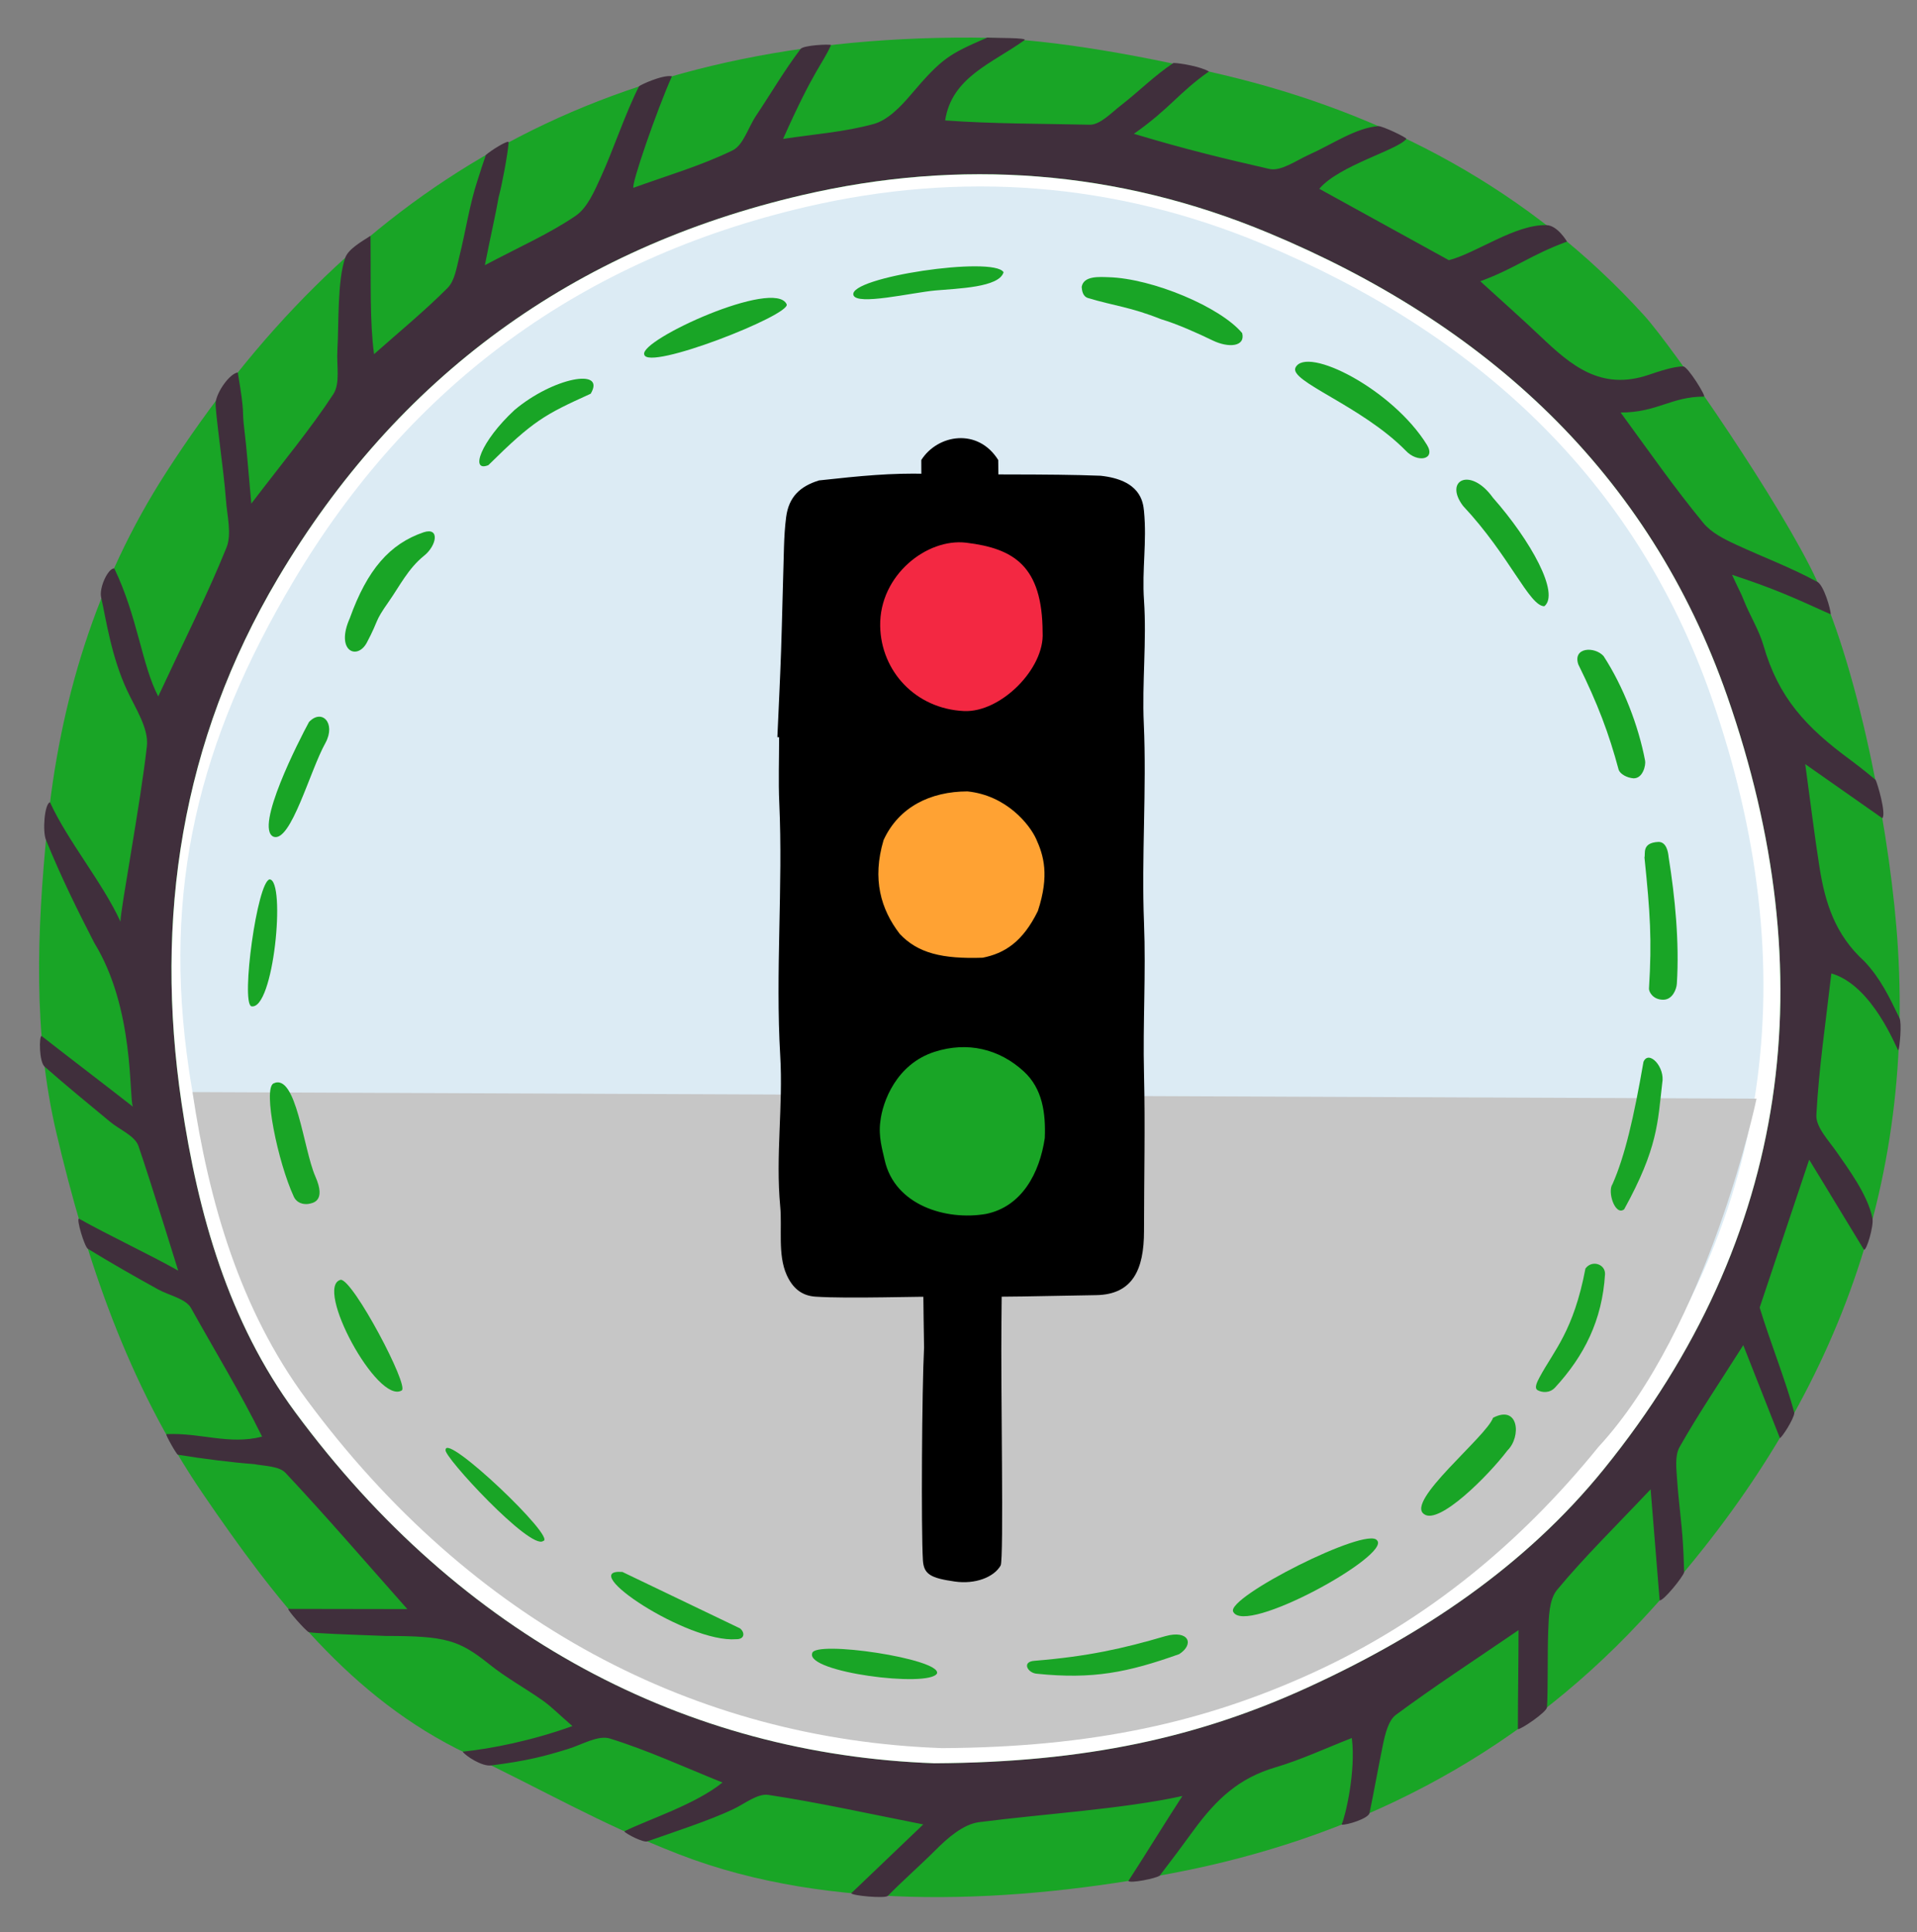 <?xml version="1.0" encoding="utf-8"?>
<!-- Generator: Adobe Illustrator 16.0.4, SVG Export Plug-In . SVG Version: 6.00 Build 0)  -->
<!DOCTYPE svg PUBLIC "-//W3C//DTD SVG 1.0//EN" "http://www.w3.org/TR/2001/REC-SVG-20010904/DTD/svg10.dtd">
<svg version="1.0" id="Layer_1" xmlns="http://www.w3.org/2000/svg" xmlns:xlink="http://www.w3.org/1999/xlink" x="0px" y="0px"
	 width="215.161px" height="216.891px" viewBox="0 0 215.161 216.891" enable-background="new 0 0 215.161 216.891"
	 xml:space="preserve">
<rect x="0" y="0" width="215.161" height="216.891" fill="#808080" stroke="none"/>
<g>
	<path fill-rule="evenodd" clip-rule="evenodd" fill="#19A526" d="M109.085,4.219c7.405-0.001,17.614,1.673,28.206,4.187
		c18.244,4.329,34.469,12.933,47.244,27.003c3.331,3.67,15.52,21.388,19.372,29.745c4.915,10.658,8.414,29.525,9.111,41.265
		c1.847,29.666-8.986,54.271-28.911,75.62c-14.341,15.363-32.288,24.374-52.375,28.217c-17.421,3.332-38.355,4.58-55.555-2.107
		c-8.963-3.486-15.05-7.135-23.717-11.256c-13.13-6.242-21.675-17.481-29.654-29.155c-8.435-12.338-13.108-26.245-16.481-40.573
		C3.695,115.98,4.155,104.531,5.271,93.15c1.405-14.364,5.484-27.863,13.358-40.085C38.799,21.748,66.669,4.077,109.085,4.219z"/>
	<path fill-rule="evenodd" clip-rule="evenodd" fill="#402F3C" d="M211.27,91.851c-2.773-1.946-4.817-3.379-8.652-6.07
		c0.628,4.585,1.049,8.089,1.6,11.575c0.632,4,1.758,7.59,5.047,10.569c1.82,1.951,2.747,3.923,3.93,6.361
		c0.286,0.59,0.012,3.382-0.127,3.634c-0.211-0.189-2.884-7.324-7.521-8.643c-0.616,5.404-1.404,10.639-1.681,15.901
		c-0.07,1.35,1.382,2.847,2.295,4.167c1.244,1.803,3.457,4.747,3.999,7.396c0.173,0.845-0.66,3.7-0.957,3.545
		c-1.917-3.121-4.089-6.761-6.144-10.102c-2.11,6.311-3.904,11.665-5.556,16.599c1.137,3.768,2.966,8.307,3.888,11.822
		c-0.025,0.666-1.432,2.838-1.622,2.823c-1.559-3.919-2.784-7.096-4.107-10.423c-2.709,4.274-5.076,7.773-7.151,11.441
		c-0.555,0.982-0.352,2.48-0.27,3.726c0.158,2.399,0.519,4.8,0.654,7.179c0.111,1.951,0.064,1.561,0.131,3.145
		c-0.129,0.525-2.304,3.212-2.75,3.166c-0.292-3.574-0.653-8.12-1.012-12.477c-4.031,4.27-7.457,7.62-10.501,11.29
		c-0.899,1.085-0.934,3.056-0.994,4.637c-0.098,2.468-0.013,6.941-0.142,8.557c-0.043,0.54-2.949,2.509-3.264,2.443
		c0-3.437,0.077-7.819,0.077-11.118c-5.069,3.461-9.507,6.356-13.759,9.505c-0.862,0.641-1.221,2.192-1.47,3.396
		c-0.499,2.408-1.004,5.272-1.499,7.637c-0.129,0.615-2.535,1.365-3.135,1.303c0.443-1,1.619-6.016,1.15-9.728
		c-2.949,1.15-5.692,2.441-8.564,3.289c-4.058,1.195-6.587,3.494-9.233,7.121c-1.44,1.974-2.347,3.192-3.76,5.029
		c-0.368,0.319-3.368,0.913-3.52,0.602c1.459-2.227,4.479-7.124,6.058-9.532c-6.688,1.469-15.514,1.992-22.83,2.939
		c-1.751,0.224-3.535,1.777-4.883,3.137c-1.412,1.421-3.815,3.567-5.35,5.136c-0.312,0.319-4.062-0.024-4.099-0.3
		c3.226-3.08,5.303-5.066,8.079-7.722c-6.254-1.234-11.792-2.469-17.387-3.316c-1.207-0.184-2.648,0.995-3.948,1.61
		c-2.655,1.261-6.61,2.539-9.641,3.609c-0.442,0.156-2.33-0.803-2.587-1.124c2.707-1.345,7.957-3.001,11.029-5.484
		c-4.326-1.739-8.397-3.624-12.643-4.94c-1.315-0.405-3.123,0.689-4.684,1.172c-2.68,0.829-4.586,1.332-8.639,1.851
		c-1.048,0.134-2.857-1.067-3.196-1.546c3.213-0.334,7.682-1.209,12.319-2.871c-1.569-1.366-2.385-2.2-3.318-2.861
		c-1.969-1.391-4.109-2.555-5.982-4.057c-3.445-2.762-4.938-3.198-11.623-3.201c-4.15-0.15-8.38-0.308-8.681-0.433
		c-0.313-0.13-2.438-2.505-2.276-2.604c4.936,0,8.669,0.022,13.351,0.022c-4.883-5.511-9.176-10.494-13.67-15.29
		c-0.716-0.766-2.319-0.759-3.534-0.985c-2.404-0.179-5.656-0.583-8.544-1.051c-0.162-0.026-1.438-2.3-1.297-2.315
		c3.855-0.18,7.017,1.236,10.742,0.281c-2.299-4.705-5.49-9.96-7.972-14.43c-0.589-1.058-2.439-1.404-3.699-2.097
		c-2.734-1.509-5.027-2.821-7.884-4.559c-0.374-0.228-1.312-3.353-0.999-3.384c3.321,1.871,7.818,3.965,11.141,5.836
		c0,0-3.048-9.863-4.464-13.994c-0.388-1.133-2.089-1.811-3.174-2.71c-2.541-2.106-4.882-4.02-7.357-6.195
		c-0.627-0.552-0.627-3.404-0.347-3.448c3.017,2.367,7.236,5.573,10.253,7.94c-0.458-1.125,0.207-10.999-4.334-18.394
		c-1.833-3.567-3.694-7.306-5.422-11.558c-0.399-0.982-0.161-4.051,0.454-4.222c1.987,4.354,5.92,9.041,7.907,13.395
		c0.021-1.472,2.271-13.369,2.969-19.709c0.215-1.971-1.269-4.204-2.207-6.209c-1.787-3.819-2.367-7.972-2.92-10.437
		c-0.28-1.119,0.804-3.369,1.47-3.285c2.626,5.455,3.083,10.834,4.93,14.365c2.949-6.334,5.522-11.426,7.656-16.697
		c0.625-1.552,0.061-3.612-0.063-5.432c-0.217-3.126-1.258-10.105-1.148-10.903c0.168-1.218,1.562-3.188,2.485-3.337
		c0.853,5.086,0.43,3.954,0.724,6.321c0.29,2.333,0.449,4.683,0.793,8.404c3.645-4.784,6.655-8.389,9.206-12.289
		c0.791-1.209,0.358-3.232,0.453-4.884c0.176-3.136-0.016-7.84,0.881-10.42c0.345-0.993,1.896-1.858,2.838-2.466
		c0.058,5.232-0.103,9.485,0.397,13.282c2.886-2.56,5.701-4.868,8.257-7.437c0.806-0.809,1.008-2.29,1.313-3.509
		c0.721-2.87,1.14-5.83,2.063-8.628c0.594-1.794,0.172-0.63,0.917-2.782c0.54-0.507,2.578-1.764,2.555-1.424
		c-0.094,1.382-0.801,5.039-1.113,6.123c-0.352,2.028-0.929,4.476-1.554,7.669c3.887-2.059,7.214-3.52,10.17-5.529
		c1.353-0.917,2.147-2.833,2.882-4.439c1.31-2.852,2.809-7.318,4.249-10.103c0.073-0.142,2.649-1.338,3.695-1.136
		c-1.728,3.871-4.602,12.215-4.318,12.519c3.727-1.354,7.572-2.47,11.12-4.198c1.219-0.593,1.725-2.525,2.636-3.887
		c1.726-2.587,3.133-5.023,5.003-7.503c0.312-0.413,3.166-0.56,3.419-0.439c-0.983,2.191-1.9,2.712-5.384,10.538
		c3.656-0.556,6.827-0.761,10.159-1.671c1.577-0.431,3.029-1.933,4.159-3.267c3.581-4.227,4.362-4.582,8.597-6.438
		c0.903,0.064,4.586,0,4.184,0.289c-3.627,2.605-8.172,4.156-8.91,9.015c5.371,0.386,10.924,0.36,16.22,0.48
		c1.157,0.027,2.407-1.318,3.507-2.17c2.038-1.581,3.758-3.341,5.896-4.761c0.779,0.006,3.122,0.422,3.98,0.959
		c-3.45,2.43-4.329,4.116-8.416,6.991c6.082,1.832,10.25,2.807,15.194,3.945c1.303,0.299,3.009-0.946,4.472-1.604
		c2.629-1.182,5.264-3.022,7.771-3.201c0.438-0.031,3.234,1.297,3.135,1.432c-0.911,1.232-7.552,2.972-9.765,5.603
		c4.791,2.639,9.557,5.269,14.542,8.014c3.121-0.815,7.414-4.019,10.953-3.938c1.248,0.028,2.308,1.85,2.308,1.85
		c-4.177,1.54-5.766,2.992-9.734,4.453c2.889,2.637,4.511,4.056,6.749,6.178c3.418,3.248,6.779,6.156,12.168,4.322
		c0.949-0.322,2.807-0.961,3.87-0.938c0.505,0.011,2.588,3.365,2.317,3.386c-3.689,0-5.234,1.787-9.353,1.787
		c3.821,5.234,5.913,8.273,9.254,12.364c0.908,1.112,2.294,1.819,3.764,2.496c3.15,1.452,6.024,2.508,9.068,4.154
		c0.723,0.39,1.496,3.074,1.497,3.644c-4.508-2.048-6.482-2.923-11.081-4.445c0.99,2.151,0.963,1.943,1.316,2.846
		c0.677,1.721,1.706,3.327,2.215,5.09c1.688,5.849,4.729,9.158,9.792,12.877c0.163,0.12,1.547,1.156,2.797,2.219
		C210.741,87.99,211.729,91.381,211.27,91.851z M104.883,197.936c17.043-0.084,29.729-2.949,41.88-8.506
		c12.812-5.86,24.405-13.598,33.23-24.488c21.156-26.104,24.718-55.669,13.876-86.77c-8.786-25.205-27.166-41.896-51.535-52.045
		c-16.92-7.047-34.502-8.379-52.327-4.222c-25.648,5.981-45.4,20.361-58.824,43.02c-10.809,18.239-13.888,38.109-10.8,58.946
		c1.837,12.399,5.267,24.514,12.744,34.646C51.774,183.794,77.078,196.952,104.883,197.936z"/>
	<path fill-rule="evenodd" clip-rule="evenodd" fill="#FFFFFF" d="M104.883,197.94c-27.806-0.983-53.109-14.142-71.756-39.419
		c-7.477-10.132-10.907-22.246-12.744-34.646c-3.088-20.837-0.009-40.707,10.8-58.946c13.424-22.658,33.176-37.038,58.824-43.02
		c17.825-4.157,35.407-2.825,52.327,4.222c24.369,10.148,42.749,26.84,51.535,52.045c10.842,31.101,7.28,60.665-13.876,86.77
		c-8.825,10.891-20.419,18.628-33.23,24.488C134.613,194.991,121.926,197.856,104.883,197.94z"/>
	<path fill-rule="evenodd" clip-rule="evenodd" fill="#DCEBF4" d="M105.012,195.491c-27.211-0.962-51.972-13.839-70.22-38.575
		c-7.317-9.915-11.786-24.678-13.583-36.812c-3.022-20.392,1.103-36.928,11.68-54.776c13.137-22.174,32.466-36.245,57.564-42.099
		c17.444-4.068,34.651-2.765,51.209,4.131c23.847,9.932,41.832,26.266,50.431,50.931c10.61,30.435,7.124,59.367-13.578,84.913
		c-8.637,10.657-19.982,18.229-32.52,23.964C134.105,192.605,121.691,195.409,105.012,195.491z"/>
	<path fill-rule="evenodd" clip-rule="evenodd" fill="#C6C6C6" d="M105.71,196.24c-27.647-0.978-52.808-14.062-71.349-39.195
		c-7.435-10.074-10.926-22.12-12.752-34.449l175.542,0.738c0,0-5.4,25.731-17.75,39.104c-8.775,10.829-19.31,19.517-32.048,25.344
		C135.272,193.308,122.657,196.156,105.71,196.24z"/>
	<g>
		<path fill-rule="evenodd" clip-rule="evenodd" fill="#19A526" d="M66.299,44.198c-5.215,2.365-6.44,3.03-11.483,8.018
			c-2.106,0.853-0.86-2.673,2.932-6.188C62.045,42.402,68.069,41.225,66.299,44.198z"/>
		<path fill-rule="evenodd" clip-rule="evenodd" fill="#19A526" d="M121.407,32.207c0.209-1.279,2.027-1.117,3.026-1.088
			c4.925,0.144,12.54,3.342,14.989,6.277c0.381,1.531-1.525,1.688-3.312,0.823c-1.658-0.802-3.957-1.841-5.805-2.391
			c-3.439-1.37-5.236-1.486-8.17-2.365C121.491,33.271,121.436,32.561,121.407,32.207z"/>
		<path fill-rule="evenodd" clip-rule="evenodd" fill="#19A526" d="M186.122,94.513c0.9-0.028,1.109,1.105,1.162,1.701
			c0.718,4.475,1.218,9.559,0.922,14.218c-0.038,0.604-0.48,1.795-1.529,1.795c-1.17,0-1.603-0.896-1.599-1.236
			c0.341-5.51,0.133-8.51-0.506-14.736C184.709,95.818,184.241,94.615,186.122,94.513z"/>
		<path fill-rule="evenodd" clip-rule="evenodd" fill="#19A526" d="M164.213,56.795c-2.191-2.898,0.839-4.426,3.346-0.929
			c4.293,4.87,7.525,10.78,5.775,12.189C171.647,68.056,169.459,62.396,164.213,56.795z"/>
		<path fill-rule="evenodd" clip-rule="evenodd" fill="#19A526" d="M88.291,34.155c0.544,1.179-15.644,7.554-15.983,5.636
			C71.772,38.146,86.959,31.212,88.291,34.155z"/>
		<path fill-rule="evenodd" clip-rule="evenodd" fill="#19A526" d="M47.561,59.749c1.836-0.587,1.446,1.507,0.042,2.632
			c-1.785,1.431-2.745,3.409-3.952,5.129c-1.733,2.471-1.013,1.852-2.483,4.638c-1.087,2.018-3.546,0.934-1.909-2.743
			C41.213,63.954,43.737,61.047,47.561,59.749z"/>
		<path fill-rule="evenodd" clip-rule="evenodd" fill="#19A526" d="M138.41,180.926c-0.821-1.612,15.011-9.612,16.142-8.014
			C156.212,174.563,139.713,183.666,138.41,180.926z"/>
		<path fill-rule="evenodd" clip-rule="evenodd" fill="#19A526" d="M179.982,73.65c2.228,3.434,3.915,7.809,4.662,11.745
			c0.095,0.499-0.246,2.003-1.305,1.978c-0.733-0.06-1.478-0.465-1.661-0.954c-1.094-4.085-2.344-7.397-4.532-11.835
			C176.501,72.646,178.981,72.543,179.982,73.65z"/>
		<path fill-rule="evenodd" clip-rule="evenodd" fill="#19A526" d="M145.411,41.252c1.257-2.452,10.9,2.443,14.751,8.695
			c1.017,1.668-1.077,2.043-2.374,0.65C152.794,45.521,144.616,42.803,145.411,41.252z"/>
		<path fill-rule="evenodd" clip-rule="evenodd" fill="#19A526" d="M95.786,33.12c-0.576-2.002,15.753-4.411,16.853-2.56
			c-0.491,1.711-5.103,1.818-7.653,2.047C102.334,32.848,96.147,34.334,95.786,33.12z"/>
		<path fill-rule="evenodd" clip-rule="evenodd" fill="#19A526" d="M177.947,142.406c0.725-1.004,2.229-0.508,2.2,0.615
			c-0.312,5.188-2.341,9.185-5.603,12.735c-0.616,0.671-1.481,0.571-1.957,0.308c-0.462-0.253,0.015-1.064,0.226-1.479
			C174.407,151.616,176.609,149.442,177.947,142.406z"/>
		<path fill-rule="evenodd" clip-rule="evenodd" fill="#19A526" d="M132.355,185.688c-5.778,2.057-9.683,2.848-15.977,2.202
			c-1.04-0.073-1.748-1.364-0.249-1.454c5.96-0.486,9.918-1.371,14.678-2.769C133.422,182.941,134.088,184.566,132.355,185.688z"/>
		<path fill-rule="evenodd" clip-rule="evenodd" fill="#19A526" d="M184.46,119.203c0.585-1.386,2.46,0.572,2.106,2.39
			c-0.514,4.412-0.48,7.266-4.271,14.162c-1.012,0.793-1.917-1.979-1.306-2.837C182.378,129.775,183.378,125.442,184.46,119.203z"/>
		<path fill-rule="evenodd" clip-rule="evenodd" fill="#19A526" d="M45.089,156.089c-2.724,1.62-9.88-11.692-6.841-12.425
			C39.647,143.664,45.959,155.615,45.089,156.089z"/>
		<path fill-rule="evenodd" clip-rule="evenodd" fill="#19A526" d="M105.166,187.862c-0.914,1.617-14.748-0.133-14.005-2.272
			C91.404,184.094,105.699,186.216,105.166,187.862z"/>
		<path fill-rule="evenodd" clip-rule="evenodd" fill="#19A526" d="M159.849,169.983c-2.18-1.419,6.985-8.712,7.729-10.825
			c2.882-1.512,3.194,2.113,1.622,3.66C166.982,165.738,161.503,171.189,159.849,169.983z"/>
		<path fill-rule="evenodd" clip-rule="evenodd" fill="#19A526" d="M82.619,184.014c-5.484,0.428-18.034-7.961-12.757-7.549
			c4.959,2.381,8.797,4.224,13.193,6.332C83.616,183.24,83.616,184.034,82.619,184.014z"/>
		<path fill-rule="evenodd" clip-rule="evenodd" fill="#19A526" d="M32.976,134.336c-1.794-3.876-3.485-12.111-2.277-12.716
			c2.56-1.208,3.343,7.346,4.687,10.429c1.277,2.879-0.332,3.02-0.827,3.109C33.6,135.24,33.145,134.717,32.976,134.336z"/>
		<path fill-rule="evenodd" clip-rule="evenodd" fill="#19A526" d="M34.681,81.053c1.435-1.531,3.044,0.109,1.857,2.328
			c-1.737,3.078-3.891,11.266-5.846,10.545C28.528,92.947,33.602,83.033,34.681,81.053z"/>
		<path fill-rule="evenodd" clip-rule="evenodd" fill="#19A526" d="M60.968,172.986c-1.415,1.098-11.29-9.59-10.955-10.225
			C50.014,160.771,62.553,172.709,60.968,172.986z"/>
		<path fill-rule="evenodd" clip-rule="evenodd" fill="#19A526" d="M30.264,98.715c1.843,0.118,0.461,14.791-2.063,14.247
			C27.038,112.475,28.856,98.979,30.264,98.715z"/>
	</g>
	<g>
		<g>
			<path fill-rule="evenodd" clip-rule="evenodd" d="M103.404,51.64c1.842-2.89,6.361-3.637,8.634,0
				c0,1.586,0.33,26.071,0.265,36.841c-0.048,7.223,0.27,45.744,0.098,59.958c-0.09,7.213,0.282,26.648-0.091,27.301
				c-0.769,1.339-2.885,2.125-5.139,1.801c-2.71-0.391-3.486-0.804-3.585-2.391c-0.209-3.396-0.11-19.308,0.129-23.862
				c-0.311-18.054,0.045-34.156-0.243-51.491c-0.176-10.524,0.059-21.613,0-32.14C103.446,62.852,103.404,52.35,103.404,51.64z"/>
		</g>
		<g>
			<g>
				<g>
					<path fill-rule="evenodd" clip-rule="evenodd" d="M87.25,82.751c0.14-3.196,0.304-6.394,0.414-9.591
						c0.131-3.937,0.207-7.875,0.33-11.812c0.035-1.104,0.098-2.213,0.242-3.307c0.301-2.26,1.547-3.444,3.688-4.109
						c4.803-0.525,8.044-0.843,12.076-0.744c5.935,0.144,13.598-0.017,19.529,0.219c4.444,0.476,4.767,2.881,4.873,3.976
						c0.336,3.489-0.238,6.519,0,10.012c0.31,4.538-0.228,9.261-0.024,13.81c0.331,7.375-0.268,15.009,0.024,22.39
						c0.227,5.718-0.139,11.221,0,16.942c0.142,5.845,0.002,11.826,0,17.673c-0.001,4.28-1.253,7.116-5.38,7.18
						c-5.464,0.082-10.931,0.252-16.392,0.176c-3.87-0.054-11.238,0.244-15.106-0.006c-1.567-0.104-2.577-0.979-3.236-2.456
						c-1.014-2.276-0.488-5.239-0.718-7.677c-0.535-5.689,0.337-11.236,0-16.942c-0.551-9.329,0.323-19.005-0.105-28.341
						c-0.111-2.456-0.018-4.922-0.018-7.386C87.383,82.755,87.317,82.754,87.25,82.751z"/>
					<path fill-rule="evenodd" clip-rule="evenodd" fill="#FFA233" d="M108.589,88.84c4.389,0.457,6.977,3.724,7.711,5.347
						c0.831,1.84,1.512,4.051,0.188,8.08c-1.698,3.476-3.75,4.759-6.191,5.245c-4.539,0.152-7.274-0.506-9.312-2.674
						c-2.124-2.77-3.118-6.148-1.814-10.532C100.879,90.586,104.425,88.851,108.589,88.84z"/>
					<path fill-rule="evenodd" clip-rule="evenodd" fill="#F32842" d="M117.022,71c0.237,4.069-4.726,9.019-8.836,8.821
						c-5.425-0.257-9.312-4.479-9.396-9.552c-0.092-5.721,5.269-9.874,9.648-9.347C113.799,61.567,117,63.534,117.022,71z"/>
					<path fill-rule="evenodd" clip-rule="evenodd" fill="#19A526" d="M98.81,125.878c0.24-2.167,1.776-6.436,6.112-7.811
						c3.667-1.163,7.209-0.338,9.989,2.211c2.102,1.93,2.47,4.684,2.354,7.484c-0.58,3.923-2.571,7.694-6.6,8.513
						c-4.444,0.771-10.243-0.949-11.374-6.063C99.044,129.094,98.568,127.563,98.81,125.878z"/>
				</g>
			</g>
		</g>
	</g>
</g>
</svg>
